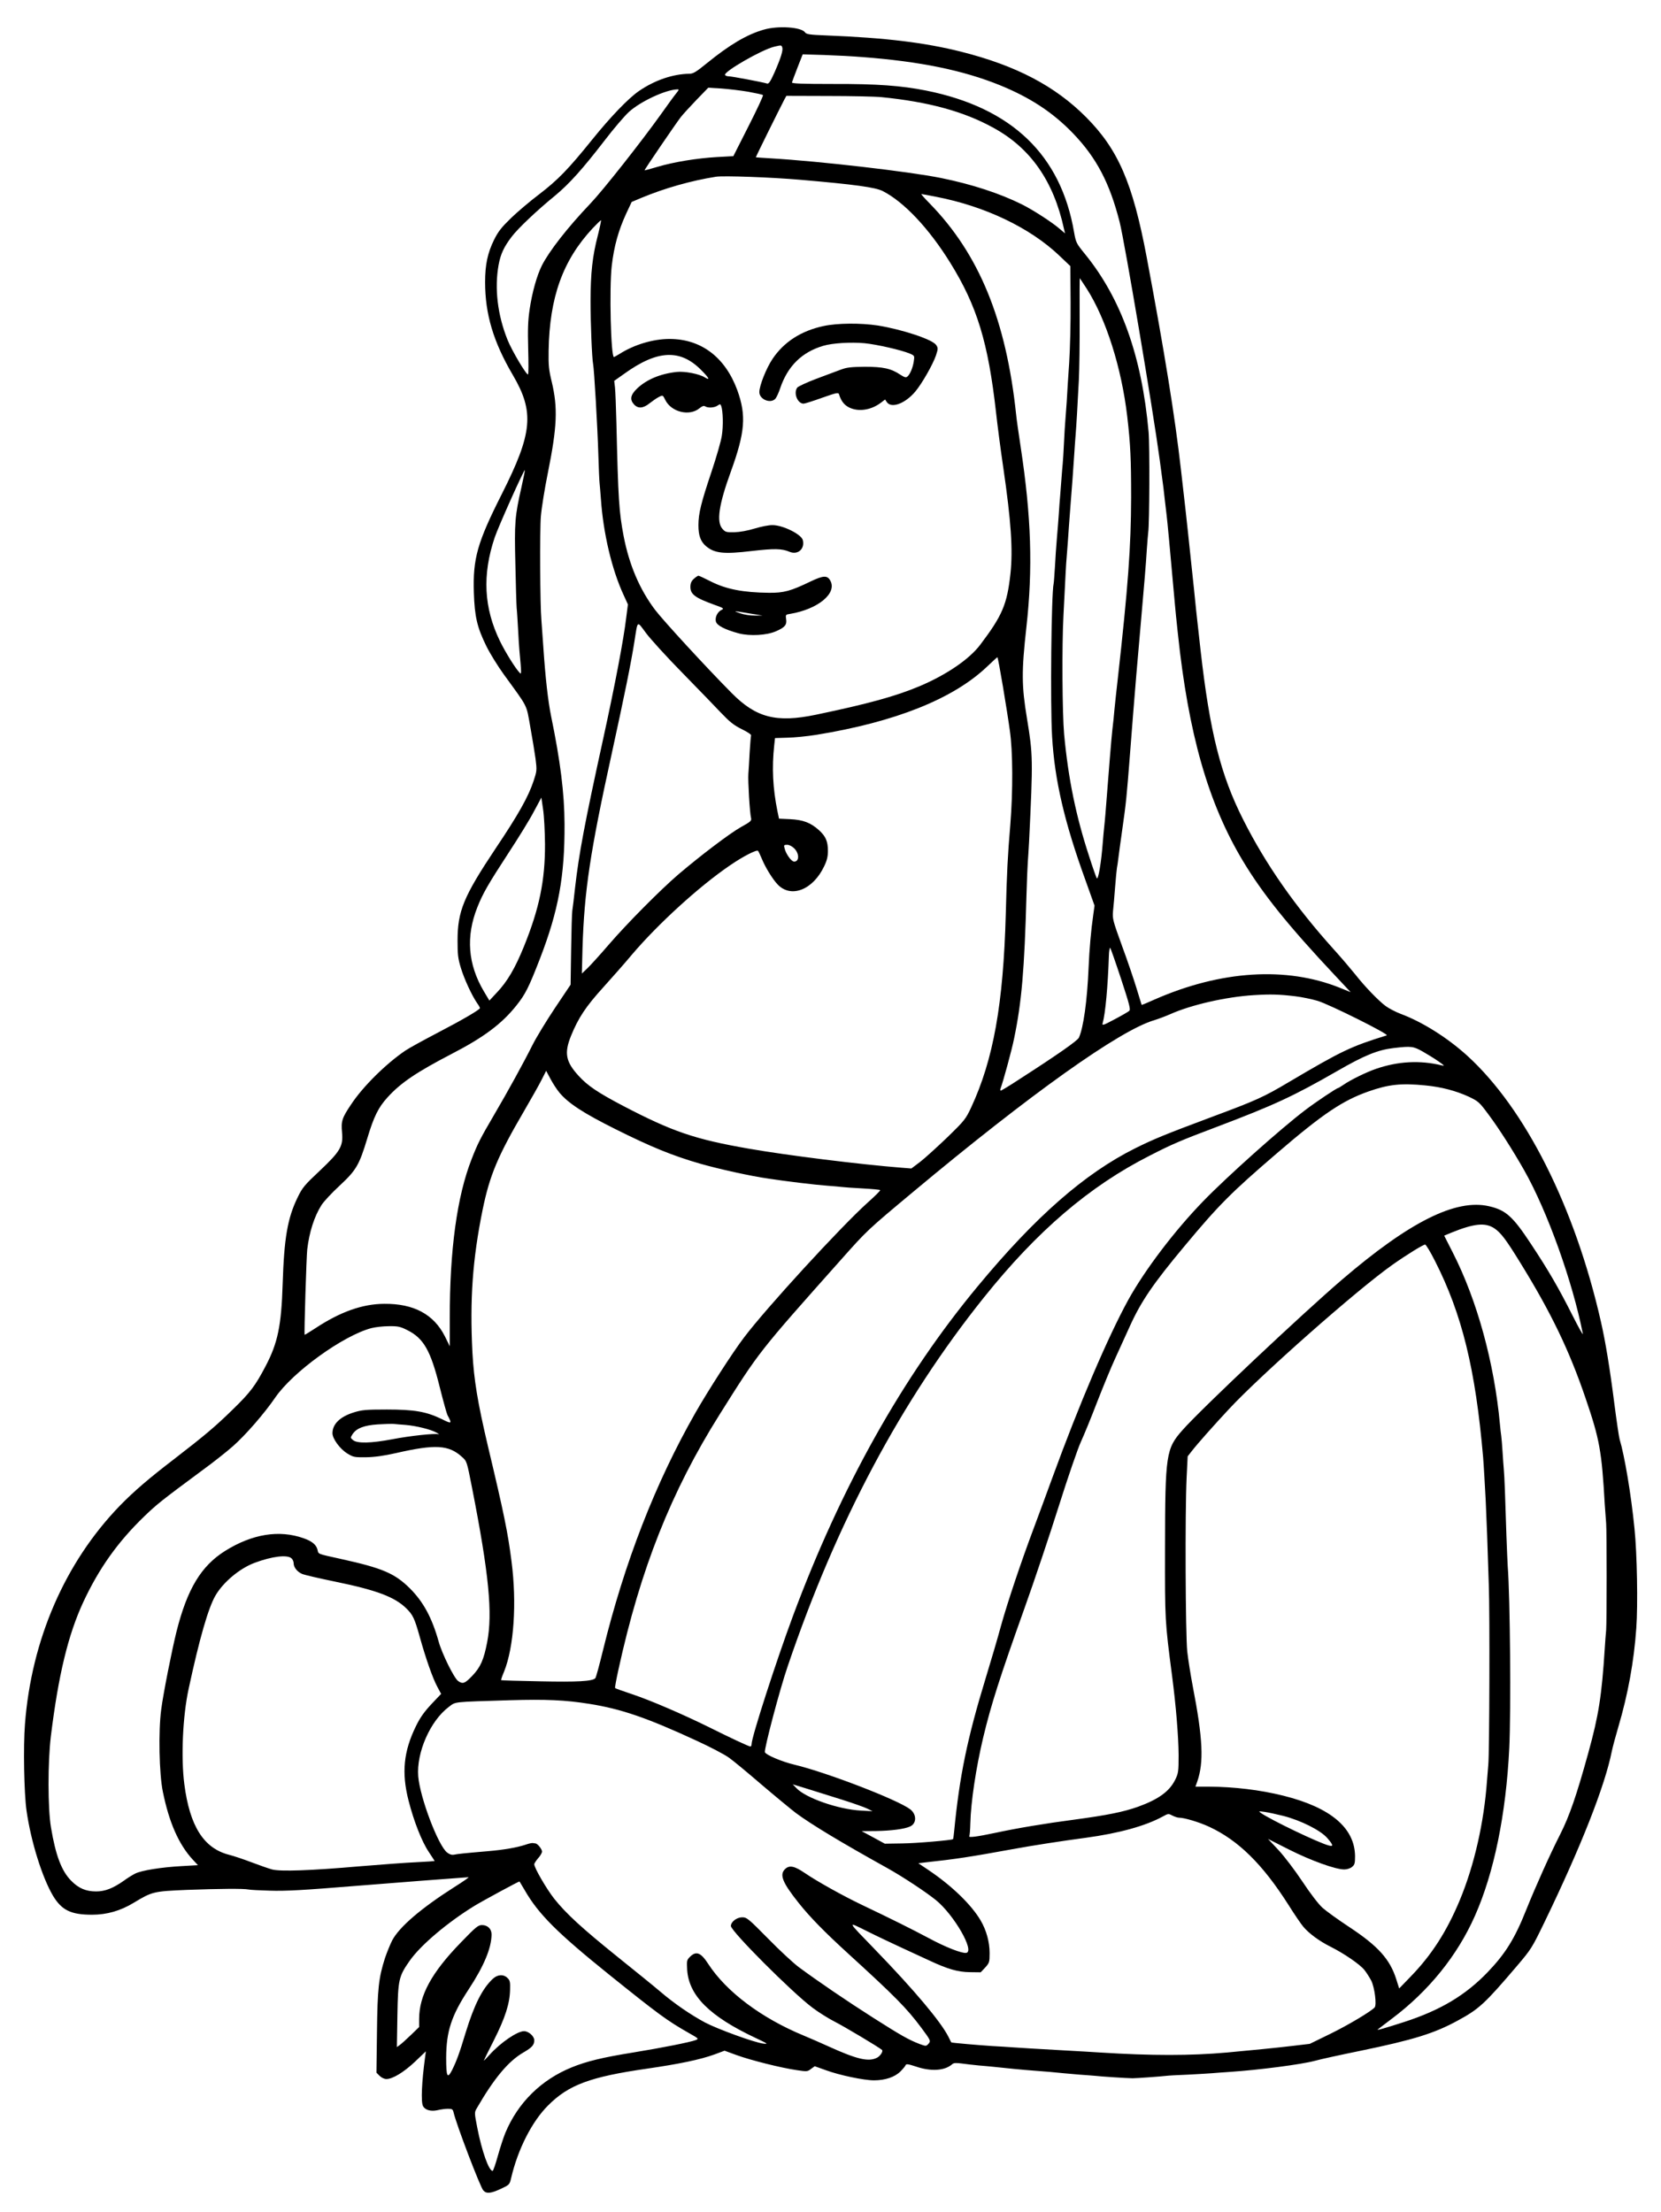 <?xml version="1.0" standalone="no"?>
<!DOCTYPE svg PUBLIC "-//W3C//DTD SVG 20010904//EN"
 "http://www.w3.org/TR/2001/REC-SVG-20010904/DTD/svg10.dtd">
<svg version="1.0" xmlns="http://www.w3.org/2000/svg"
 width="1284pt" height="1710pt" viewBox="0 0 1284 1710"
 preserveAspectRatio="xMidYMid meet">

<g transform="translate(0,1710) scale(0.1,-0.1)"
fill="#000000" stroke="none" class="logo-lines">
<path d="M5905 16871 c-131 -37 -265 -117 -440 -259 -82 -67 -106 -82 -135
-82 -128 -2 -267 -49 -390 -133 -83 -57 -221 -201 -363 -377 -183 -227 -265
-312 -412 -424 -66 -50 -162 -131 -213 -180 -76 -74 -100 -104 -133 -170 -50
-102 -69 -192 -69 -327 0 -248 64 -462 215 -719 167 -285 152 -447 -85 -917
-191 -378 -225 -500 -217 -763 6 -186 25 -269 97 -415 27 -55 88 -154 136
-220 190 -262 171 -224 203 -402 16 -87 34 -199 41 -249 11 -88 10 -94 -15
-170 -41 -123 -117 -259 -295 -524 -246 -369 -293 -483 -293 -710 0 -107 3
-138 26 -213 26 -85 84 -211 126 -272 12 -16 21 -33 21 -37 0 -12 -133 -90
-331 -193 -109 -57 -220 -118 -246 -136 -149 -101 -327 -277 -417 -413 -73
-108 -80 -132 -72 -219 10 -107 -13 -146 -174 -298 -117 -110 -133 -129 -170
-206 -77 -158 -104 -313 -115 -668 -10 -322 -38 -456 -131 -633 -80 -153 -119
-205 -256 -338 -135 -132 -215 -199 -448 -379 -201 -154 -314 -251 -426 -366
-421 -436 -681 -1032 -731 -1685 -14 -174 -7 -537 12 -669 34 -240 122 -519
205 -659 68 -112 139 -146 302 -146 113 0 219 30 321 92 144 87 153 89 412
100 245 9 437 11 476 3 13 -3 87 -7 164 -9 123 -4 252 3 680 38 193 16 847 66
857 66 6 0 -44 -35 -111 -77 -256 -163 -424 -307 -479 -411 -16 -31 -41 -93
-56 -137 -49 -153 -58 -236 -62 -573 l-4 -313 24 -24 c15 -15 37 -25 53 -25
48 0 134 52 221 134 l84 80 -6 -45 c-26 -191 -33 -347 -16 -378 16 -31 61 -43
111 -32 24 6 61 11 81 11 33 0 38 -3 44 -27 19 -87 206 -578 230 -604 24 -27
57 -24 135 12 66 31 68 32 80 83 52 223 161 438 286 562 158 159 326 221 763
284 249 36 413 70 523 110 l78 29 93 -34 c110 -40 345 -99 464 -116 79 -12 84
-12 111 9 l29 21 84 -30 c105 -39 295 -79 374 -79 87 0 161 25 205 69 20 20
38 42 40 49 4 10 21 8 81 -12 115 -39 221 -32 278 18 11 11 30 12 75 6 33 -5
92 -11 130 -15 39 -3 88 -8 110 -10 88 -10 244 -25 315 -30 83 -6 177 -14 230
-20 19 -2 76 -7 125 -11 50 -3 103 -8 119 -9 38 -5 253 -19 291 -19 30 0 213
13 264 19 14 2 89 6 166 9 77 4 160 9 185 11 25 2 86 7 135 10 227 15 556 58
660 86 38 11 198 46 355 78 406 84 568 134 749 233 164 89 208 129 460 425
108 127 115 139 210 335 283 585 468 1055 521 1323 7 33 30 119 51 190 73 247
120 501 138 761 13 179 6 577 -14 769 -26 263 -77 565 -115 690 -5 17 -23 138
-40 270 -35 276 -69 484 -105 641 -201 884 -584 1646 -1034 2055 -155 140
-346 260 -515 323 -37 14 -89 41 -115 60 -57 43 -159 148 -236 246 -33 41
-106 127 -163 190 -296 328 -527 657 -702 1005 -174 344 -258 676 -330 1315
-11 102 -23 203 -25 225 -3 22 -14 130 -25 240 -20 191 -25 240 -35 330 -2 22
-7 65 -10 95 -5 50 -30 278 -56 500 -46 408 -128 915 -265 1643 -108 573 -220
832 -469 1082 -239 240 -540 398 -964 505 -282 71 -586 108 -1041 126 -132 5
-157 9 -167 24 -29 41 -208 53 -318 21z m142 -137 c8 -21 -10 -80 -59 -192
-31 -70 -45 -91 -57 -88 -39 12 -275 56 -296 56 -13 0 -26 4 -30 10 -15 24
283 196 380 219 56 13 55 13 62 -5z m618 -75 c448 -34 778 -102 1063 -217 236
-96 411 -211 567 -373 180 -187 283 -382 360 -685 38 -148 256 -1439 310
-1839 9 -66 18 -133 20 -150 3 -16 12 -91 20 -165 9 -74 18 -153 20 -175 3
-22 18 -193 35 -380 17 -187 32 -356 35 -375 2 -19 7 -62 10 -95 82 -778 234
-1311 502 -1758 155 -258 352 -503 714 -888 l120 -128 -84 34 c-413 166 -919
134 -1430 -90 -55 -25 -101 -44 -102 -42 0 1 -18 58 -39 127 -21 69 -71 217
-113 330 -71 196 -74 208 -69 268 4 35 11 118 16 185 5 67 12 133 14 147 3 14
8 48 11 75 3 28 17 127 30 220 31 217 34 252 60 585 3 36 14 180 25 320 20
252 25 305 55 650 31 352 44 507 50 610 4 58 9 119 11 135 10 64 12 675 3 775
-52 585 -212 1034 -494 1379 -65 80 -68 87 -82 165 -102 599 -482 963 -1144
1096 -193 38 -375 52 -717 51 -244 0 -322 3 -320 12 2 7 21 58 43 115 l40 102
165 -5 c91 -3 224 -10 295 -16z m-882 -268 c60 -11 111 -22 115 -26 4 -4 -46
-111 -111 -239 l-118 -233 -127 -7 c-155 -9 -333 -38 -461 -76 -53 -16 -97
-28 -98 -26 -3 3 238 356 279 410 18 23 73 83 123 135 l90 93 100 -6 c55 -4
149 -15 208 -25z m-556 -13 c-15 -18 -68 -91 -119 -163 -154 -215 -445 -584
-542 -686 -180 -189 -320 -369 -377 -481 -39 -78 -75 -206 -95 -340 -13 -89
-15 -154 -11 -305 3 -106 3 -194 -1 -197 -12 -7 -125 183 -159 268 -77 192
-101 396 -69 577 16 86 41 140 102 220 49 64 194 202 334 316 111 92 215 208
386 430 68 89 152 187 186 218 89 81 283 171 372 174 17 1 16 -2 -7 -31z
m1588 -29 c361 -36 634 -110 861 -235 290 -157 469 -414 549 -784 l8 -34 -39
33 c-55 49 -206 147 -294 191 -171 85 -388 156 -625 204 -247 50 -940 130
-1315 152 -63 4 -116 7 -117 8 -2 2 177 363 221 448 l15 27 323 -1 c178 0 364
-4 413 -9z m-625 -639 c418 -36 577 -58 634 -87 163 -83 356 -287 521 -553
208 -335 294 -617 355 -1161 11 -101 36 -290 55 -419 61 -418 76 -638 56 -825
-26 -236 -62 -322 -233 -548 -84 -112 -260 -232 -467 -320 -187 -79 -403 -138
-806 -222 -304 -63 -460 -23 -649 168 -201 203 -529 560 -592 643 -120 159
-200 348 -243 569 -36 191 -42 280 -56 875 -3 124 -8 248 -11 275 l-6 51 79
56 c256 184 433 192 596 25 59 -59 69 -81 25 -54 -42 27 -157 49 -217 42 -128
-14 -233 -59 -306 -128 -52 -50 -58 -86 -23 -124 31 -33 71 -30 121 11 23 18
55 40 71 48 30 15 30 15 49 -24 47 -94 188 -128 265 -63 20 16 33 21 43 14 22
-14 72 -11 96 6 19 13 22 13 28 -3 14 -37 17 -155 5 -229 -6 -43 -43 -169 -80
-280 -80 -238 -101 -322 -101 -413 0 -80 17 -126 59 -162 66 -55 136 -63 354
-37 174 20 232 19 291 -6 64 -27 120 22 103 90 -11 45 -154 116 -234 116 -26
1 -87 -11 -137 -26 -55 -17 -117 -28 -158 -29 -64 -1 -70 1 -93 27 -47 54 -27
187 65 440 111 306 121 435 51 630 -94 256 -280 397 -525 397 -126 0 -272 -44
-383 -114 -23 -14 -44 -26 -46 -26 -24 0 -37 531 -17 706 18 153 52 274 113
406 l41 87 76 32 c180 75 386 133 576 163 59 9 425 -4 655 -24z m1046 -131
c378 -73 726 -239 953 -455 l85 -81 2 -279 c1 -153 -4 -364 -11 -469 -7 -104
-16 -239 -19 -300 -4 -60 -9 -128 -11 -150 -2 -22 -7 -96 -10 -165 -3 -69 -8
-143 -10 -165 -2 -22 -7 -76 -10 -120 -3 -44 -8 -102 -10 -130 -3 -27 -7 -88
-10 -135 -3 -47 -10 -132 -15 -190 -5 -58 -12 -157 -15 -220 -4 -63 -8 -122
-10 -130 -18 -73 -27 -938 -12 -1185 20 -338 95 -660 259 -1112 l69 -193 -10
-72 c-17 -118 -30 -263 -36 -408 -11 -259 -40 -464 -75 -541 -11 -23 -163
-130 -460 -321 -74 -49 -139 -88 -144 -88 -4 0 -5 8 -1 18 18 46 87 298 104
384 59 284 80 533 96 1113 3 110 8 223 10 250 2 28 7 100 10 160 31 639 30
669 -16 950 -42 254 -43 363 -5 705 51 455 38 857 -44 1395 -16 105 -32 217
-35 250 -77 731 -286 1241 -669 1633 -39 39 -67 72 -64 72 4 0 55 -9 114 -21z
m-2615 -300 c-42 -163 -55 -288 -56 -504 0 -177 11 -444 20 -490 8 -37 34
-488 40 -690 3 -110 8 -213 10 -230 2 -16 6 -70 10 -120 18 -265 84 -547 177
-747 l32 -70 -13 -101 c-20 -170 -87 -521 -177 -932 -146 -666 -188 -890 -219
-1160 -8 -77 -18 -156 -21 -175 -3 -19 -7 -156 -9 -303 l-4 -268 -120 -179
c-66 -99 -145 -228 -175 -288 -69 -138 -190 -358 -298 -542 -103 -176 -125
-218 -172 -339 -113 -287 -170 -703 -169 -1232 l0 -215 -38 77 c-86 170 -240
253 -469 251 -168 -1 -338 -61 -531 -188 -45 -29 -83 -53 -84 -51 -5 5 14 610
20 659 16 136 55 256 110 343 18 28 81 96 141 151 128 119 151 159 213 364 51
170 86 240 156 317 102 113 224 195 495 336 250 129 389 233 502 375 70 88 95
138 182 362 143 370 192 637 190 1040 -1 238 -32 486 -104 835 -23 113 -44
294 -60 535 -6 91 -13 185 -15 210 -10 106 -13 694 -4 798 5 62 29 213 54 336
72 358 78 504 30 705 -22 91 -26 126 -24 241 7 413 110 698 340 945 34 36 63
64 65 62 2 -2 -9 -55 -25 -118z m3780 -411 c149 -233 269 -611 313 -988 25
-215 30 -331 30 -625 -1 -383 -24 -692 -103 -1400 -11 -93 -22 -201 -26 -240
-3 -38 -10 -108 -16 -155 -8 -71 -26 -295 -54 -655 -3 -38 -8 -86 -10 -105 -2
-19 -7 -69 -10 -110 -12 -158 -35 -295 -47 -278 -4 7 -31 82 -58 167 -103 314
-162 602 -194 946 -14 155 -18 681 -5 920 16 316 20 401 24 440 2 22 6 81 10
130 6 87 11 159 20 275 8 94 24 311 30 410 3 52 8 115 10 140 5 56 15 229 25
425 4 83 7 293 6 468 -1 174 0 317 1 317 0 0 25 -37 54 -82z m-4370 -1534
c-51 -225 -55 -272 -47 -594 3 -162 8 -315 10 -340 3 -25 7 -99 11 -165 3 -66
8 -138 10 -160 17 -184 17 -191 2 -175 -33 34 -110 158 -152 244 -125 257
-138 512 -41 801 29 86 227 527 233 521 2 -1 -10 -61 -26 -132z m1244 -1435
c121 -124 257 -264 301 -311 65 -68 97 -94 158 -124 45 -22 75 -42 72 -49 -2
-7 -7 -66 -11 -131 -3 -66 -8 -140 -10 -166 -4 -52 11 -305 21 -342 5 -20 -4
-28 -80 -70 -88 -50 -308 -217 -481 -364 -140 -120 -399 -381 -542 -547 -66
-77 -140 -158 -163 -180 l-42 -40 5 200 c14 438 58 736 227 1505 97 444 149
699 174 860 27 170 18 163 89 68 33 -45 160 -185 282 -309z m2478 -106 c21
-126 45 -277 53 -338 24 -163 25 -469 4 -730 -20 -235 -27 -373 -35 -690 -19
-697 -96 -1126 -268 -1496 -42 -89 -51 -101 -184 -230 -78 -75 -172 -160 -209
-189 l-69 -52 -75 6 c-327 26 -882 95 -1180 147 -420 73 -592 132 -975 332
-196 103 -272 155 -341 230 -101 110 -114 176 -60 310 57 140 114 226 250 376
72 80 172 193 220 251 202 238 520 528 756 689 101 70 210 126 220 114 4 -4
17 -33 30 -63 26 -64 81 -153 119 -194 103 -112 275 -46 362 138 22 45 29 76
29 119 0 74 -17 113 -70 161 -64 57 -121 79 -221 84 l-87 4 -12 57 c-36 177
-44 337 -25 511 l6 55 97 3 c53 1 153 11 222 22 610 99 1058 278 1319 526 42
40 78 73 81 74 3 0 22 -102 43 -227z m-3540 -1218 c1 -282 -44 -497 -162 -789
-69 -170 -129 -273 -211 -359 l-57 -61 -43 72 c-123 208 -140 423 -50 649 43
108 82 176 241 420 76 116 165 260 196 320 l58 108 13 -90 c8 -49 14 -171 15
-270z m1928 -34 c39 -40 38 -101 -2 -101 -21 0 -64 59 -74 103 -7 24 -5 27 20
27 16 0 38 -11 56 -29z m2525 -1007 c66 -201 75 -237 63 -248 -8 -7 -58 -36
-113 -65 -90 -48 -98 -50 -92 -29 21 74 40 283 48 520 1 36 6 64 10 62 3 -2
41 -110 84 -240z m1349 -135 c50 -6 126 -22 170 -35 91 -27 558 -260 535 -267
-278 -86 -347 -119 -755 -360 -197 -117 -252 -142 -596 -270 -361 -135 -447
-170 -594 -243 -391 -195 -772 -529 -1219 -1069 -578 -697 -1053 -1544 -1426
-2545 -128 -344 -320 -937 -320 -991 0 -10 -4 -19 -9 -19 -11 0 -157 68 -321
150 -205 101 -449 206 -589 253 -72 24 -134 46 -136 49 -3 2 9 67 26 144 169
774 407 1375 782 1971 307 488 297 476 939 1197 201 226 203 228 553 520 910
760 1603 1254 1870 1331 32 10 88 31 124 47 160 71 429 133 644 146 130 8 197
6 322 -9z m983 -427 c37 -21 92 -55 122 -76 46 -32 50 -37 25 -31 -167 41
-336 32 -506 -26 -74 -25 -197 -85 -252 -123 -21 -14 -40 -26 -43 -26 -11 0
-178 -112 -255 -171 -192 -146 -603 -513 -789 -705 -222 -229 -450 -530 -579
-763 -158 -289 -376 -798 -587 -1376 -48 -132 -112 -305 -142 -385 -97 -258
-201 -567 -253 -753 -27 -100 -81 -283 -119 -407 -143 -468 -203 -759 -244
-1184 -3 -33 -7 -60 -9 -62 -9 -8 -286 -32 -394 -33 l-133 -2 -90 49 -89 48
113 1 c114 2 218 15 261 35 52 23 52 94 1 133 -97 74 -648 286 -896 345 -96
23 -219 75 -227 96 -8 20 115 487 176 664 378 1115 878 2053 1516 2850 413
516 817 861 1282 1097 175 90 244 119 517 222 446 169 595 238 936 434 208
120 312 162 433 176 137 16 152 14 225 -27z m-6674 -317 c68 -82 185 -159 434
-283 276 -138 441 -205 655 -267 148 -42 386 -95 526 -115 135 -21 369 -49
456 -55 50 -4 101 -8 113 -10 13 -2 84 -7 158 -11 74 -4 136 -10 138 -13 3 -4
-41 -47 -96 -96 -209 -188 -788 -819 -957 -1044 -85 -111 -280 -414 -375 -581
-310 -543 -548 -1155 -716 -1841 -27 -111 -53 -206 -58 -211 -24 -24 -138 -30
-426 -24 -164 3 -300 7 -302 9 -2 2 8 32 23 67 76 189 99 530 57 853 -28 220
-57 363 -183 892 -79 336 -107 507 -119 720 -21 411 1 722 79 1105 55 267 117
414 319 760 56 96 118 206 137 244 l35 69 33 -62 c18 -34 49 -82 69 -106z
m6696 55 c124 -12 236 -42 334 -87 75 -36 81 -41 155 -141 77 -103 188 -277
273 -427 180 -318 374 -860 454 -1265 2 -14 -33 49 -79 140 -110 218 -186 349
-323 556 -139 211 -193 260 -322 290 -256 60 -614 -118 -1140 -569 -310 -266
-1085 -996 -1229 -1159 -130 -146 -136 -187 -137 -913 -1 -560 -1 -564 54
-985 31 -238 50 -470 51 -616 0 -127 -2 -141 -26 -190 -45 -91 -129 -152 -289
-210 -114 -40 -238 -65 -491 -99 -229 -30 -448 -67 -610 -102 -142 -30 -210
-39 -202 -26 3 5 7 49 8 99 4 165 43 425 99 662 62 259 130 470 320 1002 76
212 195 567 265 789 70 222 147 445 170 495 23 50 80 188 125 306 46 118 110
274 143 345 33 72 83 182 112 246 87 192 182 330 419 614 268 322 362 416 716
720 355 305 508 408 710 479 154 54 252 65 440 46z m531 -1104 c51 -34 91 -87
201 -266 238 -385 380 -680 506 -1051 107 -313 124 -406 147 -814 4 -60 9
-128 11 -150 5 -57 5 -760 0 -825 -3 -30 -8 -95 -11 -145 -23 -362 -47 -515
-127 -804 -91 -330 -146 -489 -218 -631 -80 -157 -191 -406 -261 -580 -89
-224 -161 -340 -299 -484 -172 -179 -365 -294 -645 -385 -149 -48 -215 -67
-205 -58 3 2 52 40 109 83 284 213 506 487 642 794 148 332 241 786 266 1297
14 284 7 1164 -12 1408 -2 28 -6 133 -10 235 -9 290 -15 461 -20 510 -2 25 -7
88 -10 140 -3 52 -8 106 -10 120 -2 14 -7 54 -10 90 -44 476 -176 958 -364
1327 l-67 132 55 23 c175 71 262 80 332 34z m-458 -253 c209 -411 313 -836
372 -1518 2 -27 7 -97 10 -155 3 -58 8 -139 10 -180 2 -41 7 -160 11 -265 3
-104 9 -280 13 -390 8 -202 5 -1302 -4 -1385 -2 -25 -7 -80 -10 -123 -23 -323
-98 -653 -209 -921 -101 -244 -220 -429 -385 -598 l-85 -88 -22 70 c-49 156
-141 258 -364 405 -85 56 -178 123 -207 149 -30 27 -94 110 -156 204 -58 87
-140 195 -185 243 l-80 85 164 -83 c169 -85 358 -153 425 -153 21 0 47 8 60
19 21 17 24 28 24 83 -2 219 -189 377 -554 468 -180 45 -383 69 -578 70 l-102
0 14 39 c52 149 44 331 -35 739 -16 84 -35 204 -42 265 -14 129 -18 1081 -5
1346 l8 164 32 41 c46 59 165 193 286 323 248 267 992 924 1264 1116 106 75
238 157 254 157 6 0 41 -57 76 -127z m-7945 -534 c127 -63 181 -158 251 -440
27 -108 54 -205 60 -217 37 -68 34 -70 -44 -31 -120 58 -211 74 -425 74 -164
0 -193 -3 -257 -23 -105 -33 -163 -90 -163 -160 0 -43 58 -122 115 -157 46
-28 54 -30 144 -29 67 1 137 11 231 32 306 70 409 64 512 -30 37 -33 37 -34
77 -238 131 -667 160 -971 117 -1193 -26 -136 -52 -194 -114 -259 -58 -61 -74
-67 -110 -42 -31 21 -125 211 -151 305 -52 185 -118 307 -222 411 -118 117
-212 157 -534 228 -181 40 -173 36 -180 69 -9 40 -42 68 -108 91 -189 67 -398
33 -607 -98 -185 -116 -292 -293 -375 -621 -36 -144 -103 -481 -119 -606 -22
-164 -16 -497 13 -635 48 -237 123 -407 231 -524 l40 -43 -123 -7 c-160 -9
-312 -33 -362 -58 -22 -11 -62 -36 -89 -56 -83 -58 -144 -82 -213 -82 -78 0
-135 24 -191 81 -76 75 -122 198 -158 414 -25 150 -25 502 -1 703 58 473 133
784 250 1037 122 262 267 466 473 665 97 93 129 119 445 353 87 63 194 148
239 188 97 85 244 254 328 377 136 198 524 478 742 536 30 8 91 15 136 15 71
1 88 -3 142 -30z m-13 -733 c82 -7 197 -35 240 -60 17 -9 23 -15 14 -12 -28 8
-218 -12 -358 -39 -163 -31 -269 -33 -301 -7 -22 18 -22 19 -5 46 30 46 89 69
195 76 52 3 106 5 120 4 14 -2 57 -5 95 -8z m-881 -1032 c9 -8 16 -25 16 -37
0 -32 28 -67 66 -83 19 -8 132 -34 253 -59 322 -66 460 -118 551 -206 52 -51
65 -79 105 -222 45 -162 100 -320 136 -386 l29 -54 -75 -79 c-55 -59 -87 -103
-120 -171 -95 -194 -112 -359 -57 -574 41 -161 103 -319 158 -400 24 -36 44
-67 44 -68 0 -1 -62 -5 -139 -9 -76 -3 -271 -18 -432 -31 -386 -34 -622 -42
-686 -25 -26 7 -97 32 -158 55 -60 23 -140 50 -177 59 -194 51 -301 221 -343
544 -27 206 -13 528 34 742 83 385 151 622 207 718 61 104 187 209 302 252
136 51 255 65 286 34z m2301 -1124 c246 -39 445 -107 830 -285 105 -48 217
-107 250 -131 33 -23 147 -118 254 -210 107 -91 227 -190 265 -219 123 -90
339 -221 706 -425 120 -67 297 -184 375 -247 140 -114 303 -397 234 -408 -33
-5 -160 44 -289 114 -132 70 -288 148 -519 258 -142 68 -339 177 -439 245 -82
56 -121 63 -154 30 -44 -43 -19 -104 106 -261 85 -107 197 -222 381 -390 364
-332 454 -423 568 -576 72 -97 74 -101 53 -124 -17 -18 -18 -18 -68 0 -85 33
-143 66 -357 202 -203 129 -429 283 -575 391 -42 31 -149 130 -238 221 -154
156 -165 165 -201 165 -42 0 -87 -35 -87 -67 0 -40 471 -512 631 -632 45 -34
123 -83 172 -108 70 -35 346 -200 365 -218 11 -10 -13 -47 -38 -60 -65 -34
-155 -13 -375 87 -66 30 -151 67 -190 83 -330 136 -601 340 -741 556 -57 88
-93 101 -141 53 -24 -24 -25 -30 -21 -100 13 -199 173 -359 528 -526 96 -45
101 -49 60 -44 -68 8 -353 112 -450 163 -113 61 -236 145 -345 238 -49 42
-199 163 -332 270 -273 220 -396 332 -489 449 -59 75 -154 238 -154 266 0 7
14 28 30 47 17 18 30 42 30 51 0 19 -34 61 -50 63 -6 1 -16 2 -22 3 -7 1 -31
-4 -53 -12 -70 -23 -166 -40 -295 -51 -187 -16 -232 -21 -261 -27 -17 -3 -34
2 -53 17 -69 54 -209 423 -223 588 -15 184 93 430 236 537 56 42 22 38 471 52
281 8 427 2 615 -28z m1955 -741 c85 -27 173 -58 195 -69 l40 -20 -90 5 c-173
9 -426 97 -498 173 l-29 30 114 -35 c62 -19 183 -57 268 -84z m3410 -125 c136
-35 287 -111 339 -170 48 -55 51 -69 14 -59 -73 17 -456 201 -528 253 -18 13
-15 13 30 7 28 -4 93 -18 145 -31z m-854 1 c16 -8 38 -15 48 -15 42 0 155 -34
233 -70 226 -105 413 -289 614 -605 45 -72 97 -148 115 -169 45 -53 125 -111
209 -153 104 -52 230 -138 263 -181 16 -20 39 -57 52 -81 26 -52 44 -189 26
-208 -32 -33 -199 -133 -341 -203 l-160 -78 -135 -16 c-116 -14 -318 -34 -505
-51 -279 -25 -586 -25 -980 0 -38 3 -153 9 -255 15 -269 15 -347 20 -420 25
-36 3 -108 7 -160 10 -109 7 -313 25 -316 28 -1 1 -11 20 -22 43 -59 117 -264
361 -567 674 -224 232 -219 220 -59 141 76 -38 195 -94 264 -126 69 -32 163
-75 210 -97 147 -69 225 -91 318 -92 l83 -1 35 37 c32 36 34 41 34 112 0 85
-25 176 -69 251 -71 122 -225 271 -406 392 l-76 51 58 7 c225 24 349 43 666
101 157 29 391 65 572 89 256 35 460 91 595 165 43 23 41 23 76 5z m-5010
-575 c106 -185 253 -331 649 -650 386 -310 449 -357 623 -456 73 -41 75 -43
50 -53 -46 -17 -258 -59 -484 -96 -236 -38 -360 -68 -475 -115 -236 -96 -415
-273 -512 -505 -14 -33 -40 -113 -58 -177 -18 -65 -36 -118 -41 -118 -29 0
-83 151 -119 336 -22 113 -22 116 -4 147 134 232 244 364 359 431 69 40 86 59
86 96 0 31 -44 70 -79 70 -52 0 -182 -89 -265 -181 -25 -28 -46 -49 -46 -47 0
2 35 74 79 160 86 171 122 282 124 389 2 57 -1 72 -19 89 -31 32 -78 29 -115
-6 -81 -76 -143 -200 -209 -414 -49 -163 -72 -224 -106 -292 -36 -70 -45 -50
-45 97 1 204 40 324 173 527 119 181 177 320 178 426 0 42 -30 72 -74 72 -30
0 -47 -14 -162 -133 -228 -234 -324 -411 -324 -593 l0 -62 -65 -63 c-36 -34
-74 -69 -86 -77 l-21 -15 4 244 c5 280 10 302 97 426 85 120 292 295 501 423
66 40 343 190 346 187 1 -1 19 -31 40 -67z"/>
<path d="M6367 14580 c-174 -37 -307 -123 -395 -254 -49 -73 -102 -207 -102
-257 0 -56 86 -92 124 -51 9 11 26 47 37 81 58 171 167 279 333 328 70 21 213
30 320 20 92 -9 282 -52 349 -80 37 -16 37 -17 31 -59 -7 -49 -29 -102 -50
-119 -11 -9 -22 -6 -53 14 -73 49 -134 62 -276 62 -107 -1 -140 -5 -185 -22
-30 -11 -116 -43 -190 -71 -74 -28 -140 -59 -147 -68 -31 -42 2 -124 49 -124
9 0 73 20 142 45 114 40 127 43 132 27 16 -52 40 -83 79 -102 72 -35 168 -20
243 36 l34 26 14 -21 c36 -50 142 -10 220 83 51 61 135 208 159 278 17 52 17
58 2 81 -28 43 -261 120 -451 151 -132 20 -313 19 -419 -4z"/>
<path d="M5365 12627 c-19 -16 -27 -33 -28 -59 -2 -61 34 -88 186 -143 71 -25
76 -29 55 -39 -32 -16 -52 -57 -44 -90 8 -31 70 -63 178 -92 85 -22 214 -15
285 16 70 30 87 50 80 94 -5 34 -4 36 31 41 215 36 364 159 311 256 -23 43
-53 42 -152 -5 -155 -75 -208 -89 -322 -88 -201 2 -334 28 -453 89 -47 24 -88
43 -93 43 -4 0 -20 -10 -34 -23z m450 -272 l80 -13 -60 0 c-34 -1 -84 7 -115
18 -60 20 -52 20 95 -5z"/>
</g>
</svg>
